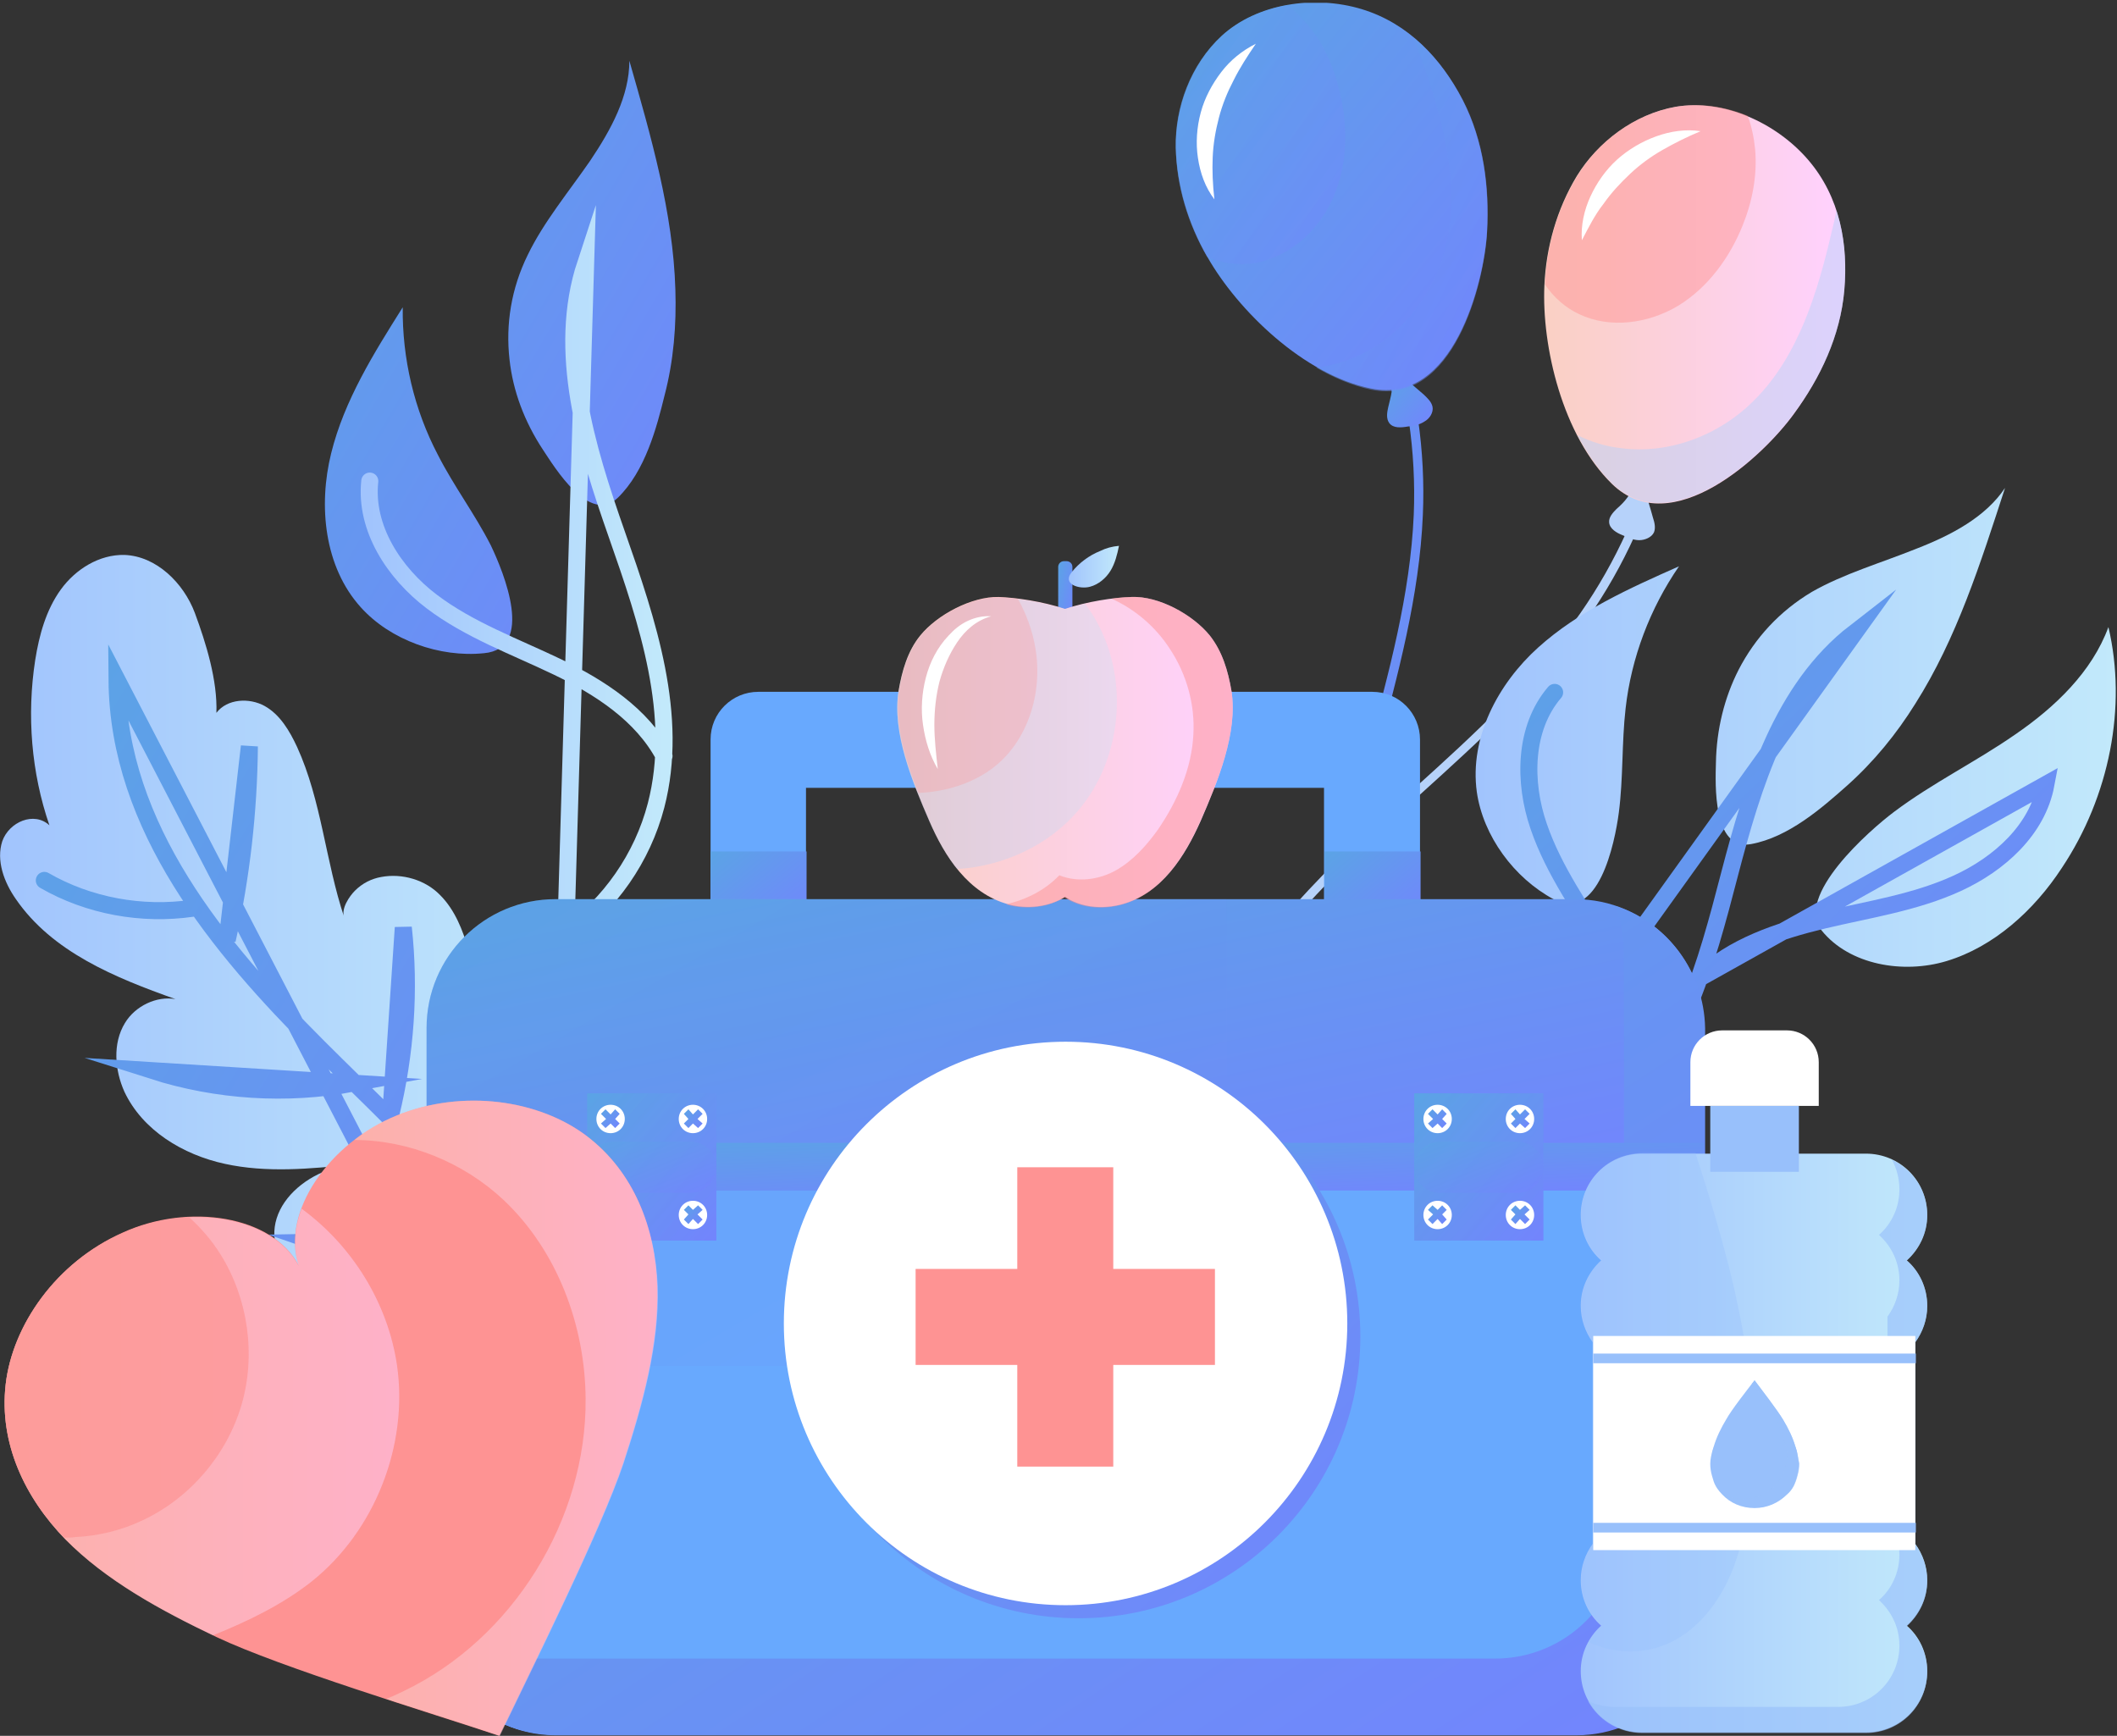 <svg width="572" height="469" viewBox="0 0 572 469" fill="none" xmlns="http://www.w3.org/2000/svg">
<rect x="0" y="0" width="572" height="469" fill="#333333" stroke="none"/>
<g clip-path="url(#clip0)">
<path d="M327.814 282.994L325.512 282.074C337.022 253.989 360.042 233.117 382.296 212.859C398.256 198.432 414.678 183.392 426.955 165.743C446.446 137.812 455.347 102.514 451.357 68.75L453.813 68.443C457.803 102.821 448.748 138.886 428.95 167.125C416.519 184.927 399.945 199.967 383.83 214.547C361.884 234.651 339.171 255.37 327.814 282.994Z" fill="#B6D2FA"/>
<path d="M436.779 137.506C435.705 138.581 434.631 139.808 434.784 141.19C434.938 142.878 436.779 143.952 438.314 144.566C439.849 145.18 441.23 145.947 442.918 145.947C444.453 145.947 446.295 145.18 446.908 143.799C447.369 142.571 447.062 141.19 446.601 139.808C445.988 137.506 445.22 135.204 444.606 132.902C443.992 130.754 441.844 129.526 440.616 132.135C440.309 132.902 440.309 133.67 439.695 134.437C438.928 135.511 437.854 136.586 436.779 137.506Z" fill="#B6D2FA"/>
<path d="M426.035 47.574C431.713 38.366 441.535 30.846 452.739 28.851C465.477 26.702 479.749 32.995 488.497 43.124C497.245 53.253 499.393 66.144 498.319 78.422C497.245 90.699 491.873 102.056 484.66 111.878C476.68 122.928 451.818 146.562 435.55 130.755C422.198 117.71 416.52 93.615 417.287 77.04C417.747 66.758 420.663 56.475 426.035 47.574Z" fill="url(#paint0_linear)"/>
<path opacity="0.48" d="M453.507 82.564C461.487 77.653 467.319 69.672 470.849 60.924C473.458 54.479 474.839 47.419 474.225 40.359C473.918 37.29 473.304 34.221 472.23 31.305C465.938 28.696 459.185 27.775 452.893 28.849C441.536 30.844 431.714 38.364 426.189 47.572C420.818 56.32 417.902 66.449 417.441 76.885C419.743 80.262 422.966 83.178 426.65 84.866C434.937 88.856 445.373 87.475 453.507 82.564Z" fill="#FE9393"/>
<path opacity="0.48" d="M498.32 78.421C498.934 71.207 498.474 63.841 496.172 56.781C495.865 58.776 495.404 60.618 494.944 62.46C491.107 79.034 485.889 96.223 474.072 108.04C464.403 117.862 450.591 122.773 438.007 121.085C433.863 120.625 429.873 119.397 426.189 117.555C428.798 122.466 431.868 126.917 435.551 130.6C451.819 146.408 476.681 122.773 484.661 111.724C491.875 102.055 497.246 90.852 498.32 78.421Z" fill="#B6D2FA"/>
<path d="M427.414 64.914C427.107 60.924 428.028 56.78 429.716 53.097C431.404 49.414 433.86 45.884 436.929 43.121C439.999 40.359 443.682 38.21 447.519 36.829C451.355 35.448 455.499 34.834 459.489 35.448C455.806 36.983 452.43 38.671 449.207 40.512C445.984 42.354 443.068 44.503 440.459 46.958C437.85 49.414 435.394 52.023 433.246 55.092C430.944 58.008 429.256 61.384 427.414 64.914Z" fill="white"/>
<path d="M358.967 291.589C353.596 261.662 361.73 231.735 369.557 202.73C375.235 182.011 381.067 160.525 381.988 139.039C383.369 105.123 371.859 70.438 350.373 44.041L352.368 42.507C374.161 69.364 385.978 104.509 384.443 139.193C383.523 160.986 377.691 182.471 372.012 203.497C364.185 232.196 356.205 261.969 361.423 291.282L358.967 291.589Z" fill="url(#paint1_linear)"/>
<path d="M375.084 110.035C374.777 111.416 374.47 113.105 375.391 114.332C376.466 115.714 378.461 115.56 380.302 115.253C381.837 115.1 383.525 114.793 384.906 113.872C386.288 113.105 387.362 111.416 387.055 109.882C386.748 108.5 385.674 107.58 384.753 106.659C382.911 105.124 381.07 103.436 379.228 101.901C377.54 100.367 375.084 100.674 375.545 103.436C375.698 104.357 376.005 104.971 376.005 105.891C375.852 107.119 375.391 108.654 375.084 110.035Z" fill="url(#paint2_linear)"/>
<path d="M317.684 39.899C317.53 29.156 321.674 17.492 330.115 9.665C339.63 0.918 355.13 -1.384 367.868 2.452C380.606 6.289 389.508 15.958 395.186 27.008C400.865 38.057 402.399 50.488 401.785 62.612C401.018 76.118 392.731 109.574 370.477 104.97C352.215 101.287 334.412 83.791 326.278 69.519C321.06 60.464 317.991 50.335 317.684 39.899Z" fill="url(#paint3_linear)"/>
<path opacity="0.48" d="M359.583 54.785C363.726 46.344 364.34 36.522 362.499 27.16C361.117 20.254 358.662 13.501 354.365 7.976C352.523 5.521 350.221 3.219 347.765 1.377C341.166 2.605 334.874 5.367 330.116 9.664C321.676 17.338 317.378 29.002 317.685 39.898C317.839 50.18 320.908 60.309 326.126 69.364C329.809 71.052 334.107 71.666 338.097 71.206C347.458 69.978 355.439 63.225 359.583 54.785Z" fill="url(#paint4_linear)"/>
<path opacity="0.48" d="M395.341 27.161C391.964 20.715 387.514 14.73 381.835 10.126C382.603 11.968 383.216 13.809 383.984 15.651C389.662 31.612 394.42 49.107 390.89 65.375C387.974 78.88 379.073 90.391 367.409 95.916C363.726 97.604 359.735 98.832 355.592 99.292C360.349 102.054 365.414 104.203 370.478 105.277C392.732 109.881 401.019 76.579 401.786 62.92C402.554 50.489 400.865 38.057 395.341 27.161Z" fill="url(#paint5_linear)"/>
<path d="M328.123 53.865C325.667 50.642 324.286 46.806 323.672 42.662C323.058 38.672 323.365 34.374 324.44 30.384C325.514 26.394 327.509 22.711 329.965 19.488C332.42 16.265 335.643 13.656 339.326 11.815C337.024 15.191 335.029 18.26 333.341 21.637C331.653 24.859 330.271 28.236 329.351 31.766C328.43 35.295 327.816 38.825 327.662 42.508C327.509 46.038 327.662 49.875 328.123 53.865Z" fill="white"/>
<path d="M419.74 242.939C409.15 237.261 400.709 225.904 399.021 213.934C397.026 199.354 404.7 184.774 415.596 174.952C426.492 165.13 440.151 158.991 453.657 153.006C445.83 164.363 440.765 177.715 439.23 191.373C438.156 200.735 438.617 210.25 437.389 219.612C436.315 227.746 431.864 249.539 419.74 242.939ZM492.178 251.38C499.698 260.742 514.277 263.197 525.941 259.668C538.679 255.831 549.575 246.009 557.095 234.499C569.987 215.161 574.744 190.913 569.68 169.427C565.229 181.551 555.254 191.067 544.511 198.433C533.921 205.8 522.258 211.478 511.822 219.305C505.069 224.37 484.811 242.172 492.178 251.38ZM469.771 180.938C465.934 188.458 463.786 197.052 463.632 206.107C463.479 211.632 462.711 230.048 473.147 228.053C483.276 226.211 492.331 218.231 499.084 212.245C506.297 205.8 512.436 198.28 517.5 190.146C528.703 172.497 535.149 152.085 541.748 131.827C536.53 139.654 527.322 144.565 517.807 148.248C508.292 152.085 498.163 155.001 489.569 159.912C480.821 165.13 474.222 172.343 469.771 180.938Z" fill="url(#paint6_linear)"/>
<path d="M420.049 187.076C411.761 196.745 411.608 211.325 415.751 223.295C419.895 235.419 427.569 245.855 434.014 256.752C440.46 267.802 445.831 280.233 444.45 292.817M501.234 170.809C481.437 186.156 473.61 212.092 467.317 236.187C461.025 260.435 454.119 286.218 435.242 302.793C424.346 312.461 409.919 317.986 395.34 318.293L501.234 170.809ZM459.183 264.272C468.085 255.677 480.516 251.534 492.64 248.618C504.917 245.702 517.502 243.86 528.859 238.642C540.216 233.424 550.498 224.216 552.8 211.939L459.183 264.272Z" stroke="url(#paint7_linear)" stroke-width="4.604" stroke-miterlimit="10" stroke-linecap="round"/>
<path d="M130.762 176.486C118.791 177.714 105.44 172.956 97.459 164.055C87.637 153.159 85.949 136.737 89.479 122.465C93.008 108.192 100.989 95.454 108.816 83.023C108.662 96.835 111.885 110.648 118.331 122.925C122.628 131.366 128.307 138.886 132.604 147.327C136.134 154.693 144.574 175.258 130.762 176.486ZM137.668 97.142C138.589 105.583 141.658 113.87 146.723 121.544C149.792 126.148 159.307 141.955 166.981 134.435C174.348 127.222 177.417 115.559 179.566 106.811C182.021 97.449 182.788 87.781 182.481 78.265C181.868 57.394 175.882 36.828 170.05 16.417C170.05 25.932 165.139 34.987 159.461 43.428C153.629 51.869 146.876 60.002 142.579 68.904C138.129 77.959 136.594 87.627 137.668 97.142Z" fill="url(#paint8_linear)"/>
<path d="M99.914 129.985C98.532 142.723 106.513 154.847 116.642 162.521C126.771 170.194 139.049 174.645 150.559 180.17C162.069 185.695 173.426 193.061 179.411 204.265M158.232 71.206C150.405 94.994 158.386 120.777 166.673 144.411C174.96 168.046 183.555 193.368 177.263 217.616C173.579 231.736 164.831 244.32 152.861 252.761L158.232 71.206Z" stroke="url(#paint9_linear)" stroke-width="4.604" stroke-miterlimit="10" stroke-linecap="round"/>
<path d="M149.787 292.968C145.336 288.057 137.049 285.908 131.677 289.899C131.524 278.695 129.836 267.492 126.613 256.749C125.078 251.378 122.93 245.853 118.939 241.862C114.949 237.719 108.657 235.877 102.979 236.951C100.37 237.412 97.914 238.64 95.919 240.635C94.384 242.169 92.082 245.546 93.003 247.848C87.939 232.654 86.864 216.233 80.265 201.807C78.27 197.51 75.661 193.059 71.517 190.757C67.374 188.455 61.388 188.762 58.472 192.599C58.779 183.851 55.71 173.875 52.64 165.588C49.571 157.454 42.205 150.241 33.61 149.934C26.858 149.78 20.412 153.771 16.422 159.296C12.431 164.821 10.59 171.573 9.515 178.326C7.213 193.212 8.441 208.713 13.352 222.986C9.208 219.149 2.456 222.065 0.614 227.283C-1.074 232.501 1.075 238.333 4.297 242.937C14.12 257.209 31.001 264.116 47.422 269.947C42.358 269.027 36.526 271.789 33.764 276.393C30.387 281.918 31.001 289.131 33.61 294.963C38.521 305.399 49.418 311.998 60.774 314.454C71.978 316.909 83.795 315.835 95.305 314.607C80.572 315.988 66.606 330.415 78.73 344.227C87.632 354.356 100.983 359.267 114.028 361.109C126.766 362.95 140.579 362.029 151.936 369.089C157.614 350.673 159.302 331.029 156.847 311.998C155.926 305.246 154.391 298.032 149.787 292.968Z" fill="url(#paint10_linear)"/>
<path d="M11.975 237.873C23.945 244.779 38.371 247.388 52.03 245.393M31.619 183.698C31.926 223.6 59.243 256.136 85.947 282.84C112.804 309.697 143.498 336.401 155.623 373.694C161.301 391.19 162.222 410.22 158.538 428.329L31.619 183.698ZM139.969 341.926C143.191 328.113 144.573 313.994 143.959 299.875L139.969 341.926ZM85.487 335.634C101.448 341.158 119.404 340.852 135.211 334.713L85.487 335.634ZM105.591 301.103C109.582 284.681 110.809 267.493 108.968 250.611L105.591 301.103ZM41.287 289.286C58.63 294.811 77.506 296.038 95.462 292.662L41.287 289.286ZM61.392 253.987C65.229 236.799 67.224 219.15 67.377 201.654L61.392 253.987Z" stroke="url(#paint11_linear)" stroke-width="4.604" stroke-miterlimit="10" stroke-linecap="round"/>
<path d="M449.82 297.269H422.656V333.794H449.82V297.269Z" fill="#B6D2FA"/>
<path d="M370.785 295.885H204.884C197.671 295.885 191.992 290.053 191.992 282.993V199.812C191.992 192.599 197.824 186.921 204.884 186.921H370.785C377.998 186.921 383.676 192.753 383.676 199.812V282.993C383.676 290.053 377.998 295.885 370.785 295.885ZM217.775 270.102H357.74V212.857H217.775V270.102Z" fill="#68A9FE"/>
<path d="M383.827 230.045H357.891V251.377H383.827V230.045Z" fill="url(#paint12_linear)"/>
<path d="M217.929 230.045H191.992V251.377H217.929V230.045Z" fill="url(#paint13_linear)"/>
<path d="M425.57 242.938H150.092C130.908 242.938 115.254 258.439 115.254 277.776V315.376H460.408V277.776C460.408 258.592 444.754 242.938 425.57 242.938Z" fill="url(#paint14_linear)"/>
<path d="M115.254 433.854C115.254 453.038 130.754 468.691 150.092 468.691H425.724C444.907 468.691 460.561 453.191 460.561 433.854V315.375H115.254V433.854Z" fill="url(#paint15_linear)"/>
<path d="M115.254 433.854C115.254 453.038 130.754 468.691 150.092 468.691H425.724C444.907 468.691 460.561 453.191 460.561 433.854V315.375H115.254V433.854Z" fill="url(#paint16_linear)"/>
<path d="M115.254 433.854C115.254 453.038 130.754 468.691 150.092 468.691H425.724C444.907 468.691 460.561 453.191 460.561 433.854V315.375H115.254V433.854Z" fill="#68A9FE"/>
<g opacity="0.38">
<path opacity="0.38" d="M331.34 334.251V242.937H150.092C130.908 242.937 115.254 258.437 115.254 277.774V315.374V369.089H296.502C315.686 368.935 331.34 353.435 331.34 334.251Z" fill="url(#paint17_linear)"/>
</g>
<path d="M436.466 244.777C438.001 248.614 438.768 252.758 438.768 257.208V294.809V413.287C438.768 432.471 423.268 448.125 403.931 448.125H128.452C124.615 448.125 121.085 447.511 117.709 446.437C122.773 459.482 135.358 468.844 150.245 468.844H425.877C445.06 468.844 460.714 453.343 460.714 434.006V315.374V277.773C460.407 262.273 450.278 249.228 436.466 244.777Z" fill="url(#paint18_linear)"/>
<path d="M460.408 308.775H115.254V321.667H460.408V308.775Z" fill="url(#paint19_linear)"/>
<path d="M193.525 295.425H158.688V335.174H193.525V295.425Z" fill="url(#paint20_linear)"/>
<path opacity="0.7" d="M193.525 295.425H158.688V335.174H193.525V295.425Z" fill="url(#paint21_linear)"/>
<path opacity="0.7" d="M186.619 308.47H165.594C161.757 308.47 158.688 311.539 158.688 315.376C158.688 319.213 161.757 322.282 165.594 322.282H186.619C190.456 322.282 193.525 319.213 193.525 315.376C193.525 311.539 190.456 308.47 186.619 308.47Z" fill="url(#paint22_linear)"/>
<path d="M168.814 302.329C168.814 304.478 167.126 306.166 164.977 306.166C162.829 306.166 161.141 304.478 161.141 302.329C161.141 300.18 162.829 298.492 164.977 298.492C167.126 298.492 168.814 300.18 168.814 302.329Z" fill="white"/>
<path d="M166.208 302.329L167.436 300.947L166.208 299.72L164.98 301.101L163.599 299.72L162.371 300.947L163.752 302.329L162.371 303.556L163.599 304.784L164.98 303.556L166.208 304.784L167.436 303.556L166.208 302.329Z" fill="url(#paint23_linear)"/>
<path d="M191.066 302.329C191.066 304.478 189.378 306.166 187.229 306.166C185.081 306.166 183.393 304.478 183.393 302.329C183.393 300.18 185.081 298.492 187.229 298.492C189.378 298.492 191.066 300.18 191.066 302.329Z" fill="white"/>
<path d="M188.461 302.329L189.842 300.947L188.614 299.72L187.233 301.101L186.005 299.72L184.777 300.947L186.005 302.329L184.777 303.556L186.005 304.784L187.233 303.556L188.614 304.784L189.842 303.556L188.461 302.329Z" fill="url(#paint24_linear)"/>
<path d="M168.814 328.266C168.814 330.415 167.126 332.103 164.977 332.103C162.829 332.103 161.141 330.415 161.141 328.266C161.141 326.118 162.829 324.43 164.977 324.43C167.126 324.43 168.814 326.118 168.814 328.266Z" fill="white"/>
<path d="M166.208 328.115L167.436 326.887L166.208 325.659L164.98 326.887L163.599 325.659L162.371 326.887L163.752 328.115L162.371 329.496L163.599 330.724L164.98 329.342L166.208 330.724L167.436 329.496L166.208 328.115Z" fill="url(#paint25_linear)"/>
<path d="M191.066 328.267C191.066 330.416 189.378 332.104 187.229 332.104C185.081 332.104 183.393 330.416 183.393 328.267C183.393 326.119 185.081 324.431 187.229 324.431C189.378 324.431 191.066 326.119 191.066 328.267Z" fill="white"/>
<path d="M188.461 328.115L189.842 326.887L188.614 325.659L187.233 326.887L186.005 325.659L184.777 326.887L186.005 328.115L184.777 329.496L186.005 330.724L187.233 329.342L188.614 330.724L189.842 329.496L188.461 328.115Z" fill="url(#paint26_linear)"/>
<path d="M416.976 295.426H382.139V335.174H416.976V295.426Z" fill="url(#paint27_linear)"/>
<path opacity="0.7" d="M416.976 295.426H382.139V335.174H416.976V295.426Z" fill="url(#paint28_linear)"/>
<path opacity="0.7" d="M410.07 308.472H389.045C385.208 308.472 382.139 311.541 382.139 315.378C382.139 319.215 385.208 322.284 389.045 322.284H410.07C413.907 322.284 416.976 319.215 416.976 315.378C416.976 311.541 413.907 308.472 410.07 308.472Z" fill="url(#paint29_linear)"/>
<path d="M392.269 302.331C392.269 304.479 390.581 306.168 388.432 306.168C386.284 306.168 384.596 304.479 384.596 302.331C384.596 300.182 386.284 298.494 388.432 298.494C390.581 298.494 392.269 300.182 392.269 302.331Z" fill="white"/>
<path d="M389.661 302.331L390.889 300.949L389.661 299.722L388.433 301.103L387.052 299.722L385.824 300.949L387.205 302.331L385.824 303.558L387.052 304.786L388.433 303.558L389.661 304.786L390.889 303.558L389.661 302.331Z" fill="url(#paint30_linear)"/>
<path d="M414.523 302.33C414.523 304.478 412.835 306.167 410.686 306.167C408.538 306.167 406.85 304.478 406.85 302.33C406.85 300.181 408.538 298.493 410.686 298.493C412.835 298.493 414.523 300.181 414.523 302.33Z" fill="white"/>
<path d="M411.914 302.33L413.295 300.948L412.067 299.721L410.686 301.102L409.458 299.721L408.23 300.948L409.458 302.33L408.23 303.557L409.458 304.785L410.686 303.557L412.067 304.785L413.295 303.557L411.914 302.33Z" fill="url(#paint31_linear)"/>
<path d="M392.269 328.268C392.269 330.417 390.581 332.105 388.432 332.105C386.284 332.105 384.596 330.417 384.596 328.268C384.596 326.12 386.284 324.432 388.432 324.432C390.581 324.432 392.269 326.12 392.269 328.268Z" fill="white"/>
<path d="M389.661 328.116L390.889 326.888L389.661 325.66L388.433 326.888L387.052 325.66L385.824 326.888L387.205 328.116L385.824 329.497L387.052 330.725L388.433 329.343L389.661 330.725L390.889 329.497L389.661 328.116Z" fill="url(#paint32_linear)"/>
<path d="M414.523 328.269C414.523 330.418 412.835 332.106 410.686 332.106C408.538 332.106 406.85 330.418 406.85 328.269C406.85 326.121 408.538 324.433 410.686 324.433C412.835 324.433 414.523 326.121 414.523 328.269Z" fill="white"/>
<path d="M411.914 328.115L413.295 326.887L412.067 325.659L410.686 326.887L409.458 325.659L408.23 326.887L409.458 328.115L408.23 329.496L409.458 330.724L410.686 329.342L412.067 330.724L413.295 329.496L411.914 328.115Z" fill="url(#paint33_linear)"/>
<path d="M291.436 437.23C333.476 437.23 367.557 403.149 367.557 361.108C367.557 319.068 333.476 284.987 291.436 284.987C249.395 284.987 215.314 319.068 215.314 361.108C215.314 403.149 249.395 437.23 291.436 437.23Z" fill="url(#paint34_linear)"/>
<path d="M287.91 433.698C329.951 433.698 364.031 399.618 364.031 357.577C364.031 315.537 329.951 281.456 287.91 281.456C245.87 281.456 211.789 315.537 211.789 357.577C211.789 399.618 245.87 433.698 287.91 433.698Z" fill="white"/>
<path d="M300.798 342.845V315.374H274.862V342.845H247.391V368.782H274.862V396.253H300.798V368.782H328.269V342.845H300.798Z" fill="#FE9393"/>
<path d="M288.22 171.267H287.453C286.685 171.267 285.918 170.653 285.918 169.732V153.158C285.918 152.39 286.532 151.623 287.453 151.623H288.22C288.987 151.623 289.755 152.237 289.755 153.158V169.579C289.755 170.5 288.987 171.267 288.22 171.267Z" fill="url(#paint35_linear)"/>
<path d="M332.725 186.615C331.804 181.244 330.27 176.026 326.893 171.729C322.289 166.05 313.081 160.986 305.715 161.293C300.804 161.446 293.744 162.52 287.759 164.515C281.773 162.52 274.56 161.446 269.803 161.293C262.59 161.139 253.228 166.05 248.624 171.729C245.247 175.872 243.713 181.244 242.792 186.615C240.95 197.972 246.629 211.477 251.079 221.76C255.223 231.428 261.669 241.404 272.412 244.32C277.476 245.701 283.308 245.087 287.759 242.325C292.209 245.241 297.888 245.701 303.106 244.32C313.848 241.404 320.141 231.428 324.438 221.76C328.889 211.477 334.567 197.972 332.725 186.615Z" fill="url(#paint36_linear)"/>
<path opacity="0.5" d="M332.726 186.615C331.806 181.244 330.271 176.026 326.895 171.729C322.29 166.05 313.082 160.986 305.716 161.293C304.181 161.293 302.339 161.446 300.344 161.753C306.79 164.669 312.315 169.426 316.152 175.412C320.602 182.164 322.904 190.298 322.444 198.432C321.984 207.641 318.147 216.388 312.929 224.062C309.859 228.359 306.176 232.503 301.572 235.112C296.968 237.721 291.136 238.488 286.225 236.493C282.388 240.483 277.324 243.092 271.799 244.32C271.952 244.32 272.106 244.473 272.259 244.473C277.324 245.855 283.156 245.241 287.606 242.478C292.057 245.394 297.735 245.855 302.953 244.473C313.696 241.557 319.988 231.582 324.286 221.913C328.89 211.477 334.568 197.972 332.726 186.615Z" fill="#FE9393"/>
<path opacity="0.3" d="M291.442 218.842C303.106 205.029 305.101 183.851 296.353 168.043C295.432 166.355 294.358 164.667 293.13 163.132C291.288 163.593 289.447 164.053 287.759 164.667C281.773 162.672 274.56 161.597 269.803 161.444C262.59 161.29 253.228 166.202 248.624 171.88C245.247 176.024 243.713 181.395 242.792 186.766C240.95 198.123 246.629 211.629 251.079 221.911C253.074 226.362 255.53 230.966 258.599 234.803C271.184 234.035 283.461 228.357 291.442 218.842Z" fill="url(#paint37_linear)"/>
<path opacity="0.3" d="M279.778 175.259C279.011 170.502 277.323 165.898 275.021 161.754C273.179 161.6 271.491 161.447 269.956 161.294C262.743 161.14 253.382 166.051 248.778 171.73C245.401 175.873 243.866 181.245 242.946 186.616C241.564 195.364 244.634 205.493 248.164 214.241C255.377 213.934 262.59 211.785 268.268 207.488C277.783 200.275 281.774 187.076 279.778 175.259Z" fill="#FE9393"/>
<path d="M253.379 207.794C251.231 204.111 250.003 200.12 249.389 195.823C248.775 191.68 249.082 187.229 250.156 183.085C251.231 178.942 253.226 174.951 256.295 171.729C257.83 170.04 259.518 168.659 261.513 167.738C263.508 166.817 265.657 166.357 267.805 166.511C263.815 167.585 260.746 170.347 258.597 173.57C256.449 176.793 254.914 180.323 253.84 184.16C252.919 187.843 252.458 191.833 252.458 195.823C252.458 199.66 252.919 203.65 253.379 207.794Z" fill="white"/>
<path d="M302.341 147.479C301.881 149.782 301.267 152.237 300.039 154.232C298.812 156.227 296.816 157.915 294.514 158.529C291.752 159.297 286.841 157.915 289.603 154.539C291.598 152.084 294.207 150.088 297.277 148.861C298.812 148.093 300.5 147.633 302.341 147.479Z" fill="url(#paint38_linear)"/>
<path d="M517.503 385.668V362.647C519.498 359.885 520.726 356.509 520.726 352.825C520.726 347.914 518.578 343.464 515.201 340.548C518.578 337.478 520.726 333.181 520.726 328.27C520.726 319.062 513.36 311.695 504.151 311.695H443.684C434.476 311.695 427.109 319.062 427.109 328.27C427.109 333.181 429.258 337.632 432.634 340.548C429.258 343.617 427.109 347.914 427.109 352.825C427.109 356.509 428.337 359.885 430.332 362.647V385.668V394.109V417.129C428.337 419.892 427.109 423.268 427.109 426.951C427.109 431.862 429.258 436.313 432.634 439.229C429.258 442.298 427.109 446.595 427.109 451.506C427.109 460.715 434.476 468.081 443.684 468.081H504.151C513.36 468.081 520.726 460.715 520.726 451.506C520.726 446.595 518.578 442.145 515.201 439.229C518.578 436.159 520.726 431.862 520.726 426.951C520.726 423.268 519.498 419.892 517.503 417.129V394.109V385.668Z" fill="url(#paint39_linear)"/>
<path opacity="0.65" d="M517.506 385.667V362.647C519.501 359.884 520.729 356.508 520.729 352.825C520.729 347.914 518.58 343.463 515.204 340.547C518.58 337.478 520.729 333.18 520.729 328.269C520.729 321.67 516.892 315.992 511.214 313.383C512.442 315.685 513.209 318.447 513.209 321.363C513.209 326.274 511.06 330.725 507.684 333.641C511.06 336.71 513.209 341.007 513.209 345.918C513.209 349.602 511.981 352.978 509.986 355.741V378.761V387.202V410.222C511.981 412.985 513.209 416.361 513.209 420.044C513.209 424.956 511.06 429.406 507.684 432.322C511.06 435.391 513.209 439.689 513.209 444.6C513.209 453.808 505.842 461.174 496.634 461.174H436.167C433.712 461.174 431.256 460.561 429.107 459.64C431.87 464.704 437.395 468.234 443.687 468.234H504.154C513.362 468.234 520.729 460.867 520.729 451.659C520.729 446.748 518.58 442.298 515.204 439.382C518.58 436.312 520.729 432.015 520.729 427.104C520.729 423.421 519.501 420.044 517.506 417.282V394.261V385.667Z" fill="#98C0FB"/>
<path d="M491.415 298.803H456.73V286.986C456.73 282.228 460.567 278.392 465.325 278.392H482.82C487.578 278.392 491.415 282.228 491.415 286.986V298.803Z" fill="white"/>
<path d="M486.045 298.803H462.104V316.605H486.045V298.803Z" fill="#98C0FB"/>
<path opacity="0.39" d="M449.361 444.599C456.268 441.99 461.639 436.465 465.322 430.019C469.006 423.573 470.847 416.36 472.075 409.147C477.446 376.458 468.392 343.308 458.109 311.54H443.837C434.628 311.54 427.262 318.907 427.262 328.115C427.262 333.026 429.41 337.476 432.787 340.392C429.41 343.462 427.262 347.759 427.262 352.67C427.262 356.353 428.489 359.73 430.485 362.492V385.513V393.953V416.974C428.489 419.736 427.262 423.113 427.262 426.796C427.262 431.707 429.41 436.158 432.787 439.074C431.405 440.301 430.178 441.836 429.257 443.678C435.549 446.594 442.916 447.054 449.361 444.599Z" fill="#98C0FB"/>
<path d="M430.484 360.958V385.667V394.108V418.816H517.502V394.108V385.667V360.958H430.484Z" fill="white"/>
<path d="M517.655 365.715H430.484V368.324H517.655V365.715Z" fill="#98C0FB"/>
<path d="M517.655 411.449H430.484V414.058H517.655V411.449Z" fill="#98C0FB"/>
<path d="M485.429 391.805C485.276 391.498 485.276 391.191 485.122 390.884C484.355 388.275 483.127 385.819 481.746 383.517C480.058 380.755 475.914 375.383 474.072 372.928C472.077 375.537 467.933 380.755 466.399 383.517C465.017 385.819 463.79 388.275 463.022 390.884C462.869 391.191 462.869 391.498 462.715 391.805C462.408 393.032 462.102 394.26 462.102 395.488C462.102 396.562 462.255 397.636 462.562 398.711C462.715 399.171 462.869 399.785 463.022 400.245C463.483 401.627 464.404 402.854 465.324 403.775C467.473 406.077 470.542 407.458 474.072 407.458C477.449 407.458 480.518 406.077 482.82 403.775C483.894 402.854 484.662 401.627 485.122 400.245C485.276 399.785 485.429 399.325 485.582 398.711C485.889 397.636 486.043 396.562 486.043 395.488C485.889 394.26 485.736 393.032 485.429 391.805Z" fill="#98C0FB"/>
<path opacity="0.65" d="M485.43 391.805C485.276 391.498 485.276 391.191 485.123 390.884C484.355 388.275 483.128 385.819 481.746 383.517C480.058 380.755 475.914 375.383 474.073 372.928C473.919 373.235 473.612 373.542 473.305 373.849C475.147 376.304 477.449 379.22 478.523 381.062C479.905 383.364 481.132 385.819 481.9 388.428C482.053 388.735 482.053 389.042 482.207 389.349C482.514 390.577 482.821 391.805 482.821 393.032C482.821 394.107 482.667 395.181 482.36 396.255C482.207 396.716 482.053 397.329 481.9 397.79C481.439 399.171 480.519 400.399 479.598 401.32C477.449 403.622 474.38 405.003 470.85 405.003C468.855 405.003 467.013 404.543 465.479 403.622C467.627 405.924 470.697 407.305 474.226 407.305C477.603 407.305 480.672 405.924 482.974 403.622C484.048 402.701 484.816 401.473 485.276 400.092C485.43 399.632 485.583 399.171 485.737 398.557C486.044 397.483 486.197 396.409 486.197 395.334C485.89 394.26 485.737 393.032 485.43 391.805Z" fill="#98C0FB"/>
<path d="M158.538 306.936C145.8 297.268 125.235 294.045 107.125 301.412C89.016 308.778 75.817 327.501 80.728 341.928C73.669 328.422 50.955 324.892 33.153 333.026C15.197 341.007 3.379 358.042 1.538 374.003C-0.304 389.964 6.756 404.697 17.652 415.9C28.702 427.103 43.435 435.084 58.475 442.297C75.971 450.584 116.026 462.708 134.903 469.001C143.497 451.045 162.221 413.598 168.36 395.335C173.578 379.374 178.028 363.26 177.568 347.606C177.107 331.799 171.276 316.605 158.538 306.936Z" fill="#FE9393"/>
<path opacity="0.48" d="M158.535 306.935C145.797 297.267 125.232 294.044 107.122 301.411C102.979 303.099 99.142 305.247 95.766 308.01C110.499 308.01 125.385 314.149 136.128 324.278C150.554 337.936 158.074 358.041 158.228 377.839C158.535 410.528 138.584 442.756 109.118 456.876C107.583 457.643 105.895 458.41 104.36 459.024C116.177 462.861 127.38 466.391 135.054 469C143.648 451.044 162.372 413.597 168.51 395.334C173.728 379.373 178.179 363.259 177.719 347.605C177.105 331.798 171.273 316.604 158.535 306.935Z" fill="url(#paint40_linear)"/>
<path opacity="0.5" d="M84.258 427.255C101.293 413.597 110.348 390.576 107.279 368.937C104.823 352.055 95.154 336.555 81.496 326.579C79.501 331.797 79.194 337.169 80.728 342.08C73.669 328.574 50.955 325.044 33.153 333.178C15.197 341.005 3.379 358.04 1.538 374.001C-0.304 389.962 6.756 404.695 17.652 415.899C28.395 426.795 42.668 434.775 57.554 441.835C67.069 437.998 76.278 433.548 84.258 427.255Z" fill="url(#paint41_linear)"/>
<path opacity="0.7" d="M38.368 410.835C51.259 404.849 61.235 393.186 65.225 379.68C69.215 366.175 67.067 350.828 59.547 338.857C57.245 335.174 54.329 331.798 51.106 328.882C44.967 329.189 38.675 330.57 32.996 333.179C15.194 341.006 3.377 358.041 1.535 374.002C-0.307 389.809 6.6 404.389 17.343 415.439C18.417 415.439 19.491 415.439 20.412 415.285C26.704 414.979 32.843 413.444 38.368 410.835Z" fill="#FE9393"/>
</g>
<defs>
<linearGradient id="paint0_linear" x1="417.219" y1="82.236" x2="498.574" y2="82.236" gradientUnits="userSpaceOnUse">
<stop stop-color="#FAD0C4"/>
<stop offset="0.01" stop-color="#FAD0C4"/>
<stop offset="1" stop-color="#FFD1FF"/>
</linearGradient>
<linearGradient id="paint1_linear" x1="350.373" y1="42.507" x2="417.514" y2="51.726" gradientUnits="userSpaceOnUse">
<stop stop-color="#5BA4E5"/>
<stop offset="1" stop-color="#7384FE"/>
</linearGradient>
<linearGradient id="paint2_linear" x1="374.777" y1="100.982" x2="389.071" y2="113.155" gradientUnits="userSpaceOnUse">
<stop stop-color="#5BA4E5"/>
<stop offset="1" stop-color="#7384FE"/>
</linearGradient>
<linearGradient id="paint3_linear" x1="317.68" y1="0.663" x2="419.98" y2="82.934" gradientUnits="userSpaceOnUse">
<stop stop-color="#5BA4E5"/>
<stop offset="1" stop-color="#7384FE"/>
</linearGradient>
<linearGradient id="paint4_linear" x1="317.67" y1="1.377" x2="381.807" y2="43.367" gradientUnits="userSpaceOnUse">
<stop stop-color="#5BA4E5"/>
<stop offset="1" stop-color="#7384FE"/>
</linearGradient>
<linearGradient id="paint5_linear" x1="355.592" y1="10.126" x2="430.664" y2="46.544" gradientUnits="userSpaceOnUse">
<stop stop-color="#5BA4E5"/>
<stop offset="1" stop-color="#7384FE"/>
</linearGradient>
<linearGradient id="paint6_linear" x1="398.705" y1="196.517" x2="571.668" y2="196.517" gradientUnits="userSpaceOnUse">
<stop stop-color="#A1C4FD"/>
<stop offset="1" stop-color="#C2E9FB"/>
</linearGradient>
<linearGradient id="paint7_linear" x1="395.34" y1="170.809" x2="542.509" y2="327.932" gradientUnits="userSpaceOnUse">
<stop stop-color="#5BA4E5"/>
<stop offset="1" stop-color="#7384FE"/>
</linearGradient>
<linearGradient id="paint8_linear" x1="87.787" y1="16.417" x2="228.21" y2="99.446" gradientUnits="userSpaceOnUse">
<stop stop-color="#5BA4E5"/>
<stop offset="1" stop-color="#7384FE"/>
</linearGradient>
<linearGradient id="paint9_linear" x1="99.758" y1="161.984" x2="179.431" y2="161.984" gradientUnits="userSpaceOnUse">
<stop stop-color="#A1C4FD"/>
<stop offset="1" stop-color="#C2E9FB"/>
</linearGradient>
<linearGradient id="paint10_linear" x1="0.023" y1="259.509" x2="157.942" y2="259.509" gradientUnits="userSpaceOnUse">
<stop stop-color="#A1C4FD"/>
<stop offset="1" stop-color="#C2E9FB"/>
</linearGradient>
<linearGradient id="paint11_linear" x1="11.975" y1="183.698" x2="229.179" y2="315.784" gradientUnits="userSpaceOnUse">
<stop stop-color="#5BA4E5"/>
<stop offset="1" stop-color="#7384FE"/>
</linearGradient>
<linearGradient id="paint12_linear" x1="357.891" y1="230.045" x2="378.822" y2="255.494" gradientUnits="userSpaceOnUse">
<stop stop-color="#5BA4E5"/>
<stop offset="1" stop-color="#7384FE"/>
</linearGradient>
<linearGradient id="paint13_linear" x1="191.992" y1="230.045" x2="212.924" y2="255.494" gradientUnits="userSpaceOnUse">
<stop stop-color="#5BA4E5"/>
<stop offset="1" stop-color="#7384FE"/>
</linearGradient>
<linearGradient id="paint14_linear" x1="115.254" y1="242.938" x2="144.376" y2="381.702" gradientUnits="userSpaceOnUse">
<stop stop-color="#5BA4E5"/>
<stop offset="1" stop-color="#7384FE"/>
</linearGradient>
<linearGradient id="paint15_linear" x1="115.254" y1="315.375" x2="228.98" y2="571.514" gradientUnits="userSpaceOnUse">
<stop stop-color="#5BA4E5"/>
<stop offset="1" stop-color="#7384FE"/>
</linearGradient>
<linearGradient id="paint16_linear" x1="115.254" y1="315.375" x2="228.98" y2="571.514" gradientUnits="userSpaceOnUse">
<stop stop-color="#5BA4E5"/>
<stop offset="1" stop-color="#7384FE"/>
</linearGradient>
<linearGradient id="paint17_linear" x1="115.254" y1="242.937" x2="225.109" y2="431.107" gradientUnits="userSpaceOnUse">
<stop stop-color="#5BA4E5"/>
<stop offset="1" stop-color="#7384FE"/>
</linearGradient>
<linearGradient id="paint18_linear" x1="117.709" y1="244.777" x2="322.892" y2="558.875" gradientUnits="userSpaceOnUse">
<stop stop-color="#5BA4E5"/>
<stop offset="1" stop-color="#7384FE"/>
</linearGradient>
<linearGradient id="paint19_linear" x1="115.254" y1="308.775" x2="116.216" y2="334.522" gradientUnits="userSpaceOnUse">
<stop stop-color="#5BA4E5"/>
<stop offset="1" stop-color="#7384FE"/>
</linearGradient>
<linearGradient id="paint20_linear" x1="158.688" y1="295.425" x2="198.093" y2="329.962" gradientUnits="userSpaceOnUse">
<stop stop-color="#5BA4E5"/>
<stop offset="1" stop-color="#7384FE"/>
</linearGradient>
<linearGradient id="paint21_linear" x1="158.688" y1="295.425" x2="198.093" y2="329.962" gradientUnits="userSpaceOnUse">
<stop stop-color="#5BA4E5"/>
<stop offset="1" stop-color="#7384FE"/>
</linearGradient>
<linearGradient id="paint22_linear" x1="158.688" y1="308.47" x2="168.152" y2="332.342" gradientUnits="userSpaceOnUse">
<stop stop-color="#5BA4E5"/>
<stop offset="1" stop-color="#7384FE"/>
</linearGradient>
<linearGradient id="paint23_linear" x1="162.371" y1="299.72" x2="167.436" y2="304.784" gradientUnits="userSpaceOnUse">
<stop stop-color="#5BA4E5"/>
<stop offset="1" stop-color="#7384FE"/>
</linearGradient>
<linearGradient id="paint24_linear" x1="184.777" y1="299.72" x2="189.842" y2="304.784" gradientUnits="userSpaceOnUse">
<stop stop-color="#5BA4E5"/>
<stop offset="1" stop-color="#7384FE"/>
</linearGradient>
<linearGradient id="paint25_linear" x1="162.371" y1="325.659" x2="167.436" y2="330.724" gradientUnits="userSpaceOnUse">
<stop stop-color="#5BA4E5"/>
<stop offset="1" stop-color="#7384FE"/>
</linearGradient>
<linearGradient id="paint26_linear" x1="184.777" y1="325.659" x2="189.842" y2="330.724" gradientUnits="userSpaceOnUse">
<stop stop-color="#5BA4E5"/>
<stop offset="1" stop-color="#7384FE"/>
</linearGradient>
<linearGradient id="paint27_linear" x1="382.139" y1="295.426" x2="421.544" y2="329.963" gradientUnits="userSpaceOnUse">
<stop stop-color="#5BA4E5"/>
<stop offset="1" stop-color="#7384FE"/>
</linearGradient>
<linearGradient id="paint28_linear" x1="382.139" y1="295.426" x2="421.544" y2="329.963" gradientUnits="userSpaceOnUse">
<stop stop-color="#5BA4E5"/>
<stop offset="1" stop-color="#7384FE"/>
</linearGradient>
<linearGradient id="paint29_linear" x1="382.139" y1="308.472" x2="391.603" y2="332.344" gradientUnits="userSpaceOnUse">
<stop stop-color="#5BA4E5"/>
<stop offset="1" stop-color="#7384FE"/>
</linearGradient>
<linearGradient id="paint30_linear" x1="385.824" y1="299.722" x2="390.889" y2="304.786" gradientUnits="userSpaceOnUse">
<stop stop-color="#5BA4E5"/>
<stop offset="1" stop-color="#7384FE"/>
</linearGradient>
<linearGradient id="paint31_linear" x1="408.23" y1="299.721" x2="413.295" y2="304.785" gradientUnits="userSpaceOnUse">
<stop stop-color="#5BA4E5"/>
<stop offset="1" stop-color="#7384FE"/>
</linearGradient>
<linearGradient id="paint32_linear" x1="385.824" y1="325.66" x2="390.889" y2="330.725" gradientUnits="userSpaceOnUse">
<stop stop-color="#5BA4E5"/>
<stop offset="1" stop-color="#7384FE"/>
</linearGradient>
<linearGradient id="paint33_linear" x1="408.23" y1="325.659" x2="413.295" y2="330.724" gradientUnits="userSpaceOnUse">
<stop stop-color="#5BA4E5"/>
<stop offset="1" stop-color="#7384FE"/>
</linearGradient>
<linearGradient id="paint34_linear" x1="215.314" y1="284.987" x2="367.557" y2="437.23" gradientUnits="userSpaceOnUse">
<stop stop-color="#5BA4E5"/>
<stop offset="1" stop-color="#7384FE"/>
</linearGradient>
<linearGradient id="paint35_linear" x1="285.918" y1="151.623" x2="293.31" y2="153.067" gradientUnits="userSpaceOnUse">
<stop stop-color="#5BA4E5"/>
<stop offset="1" stop-color="#7384FE"/>
</linearGradient>
<linearGradient id="paint36_linear" x1="242.436" y1="203.173" x2="333.082" y2="203.173" gradientUnits="userSpaceOnUse">
<stop stop-color="#FAD0C4"/>
<stop offset="0.01" stop-color="#FAD0C4"/>
<stop offset="1" stop-color="#FFD1FF"/>
</linearGradient>
<linearGradient id="paint37_linear" x1="242.436" y1="198.122" x2="301.77" y2="198.122" gradientUnits="userSpaceOnUse">
<stop stop-color="#A1C4FD"/>
<stop offset="1" stop-color="#C2E9FB"/>
</linearGradient>
<linearGradient id="paint38_linear" x1="288.787" y1="153.108" x2="302.341" y2="153.108" gradientUnits="userSpaceOnUse">
<stop stop-color="#A1C4FD"/>
<stop offset="1" stop-color="#C2E9FB"/>
</linearGradient>
<linearGradient id="paint39_linear" x1="427.109" y1="389.888" x2="520.726" y2="389.888" gradientUnits="userSpaceOnUse">
<stop stop-color="#A1C4FD"/>
<stop offset="1" stop-color="#C2E9FB"/>
</linearGradient>
<linearGradient id="paint40_linear" x1="95.766" y1="383.186" x2="177.751" y2="383.186" gradientUnits="userSpaceOnUse">
<stop stop-color="#FAD0C4"/>
<stop offset="0.01" stop-color="#FAD0C4"/>
<stop offset="1" stop-color="#FFD1FF"/>
</linearGradient>
<linearGradient id="paint41_linear" x1="1.246" y1="384.207" x2="107.87" y2="384.207" gradientUnits="userSpaceOnUse">
<stop stop-color="#FAD0C4"/>
<stop offset="0.01" stop-color="#FAD0C4"/>
<stop offset="1" stop-color="#FFD1FF"/>
</linearGradient>
<clipPath id="clip0">
<rect width="571.676" height="468.237" fill="white" transform="translate(0 0.763)"/>
</clipPath>
</defs>
</svg>
